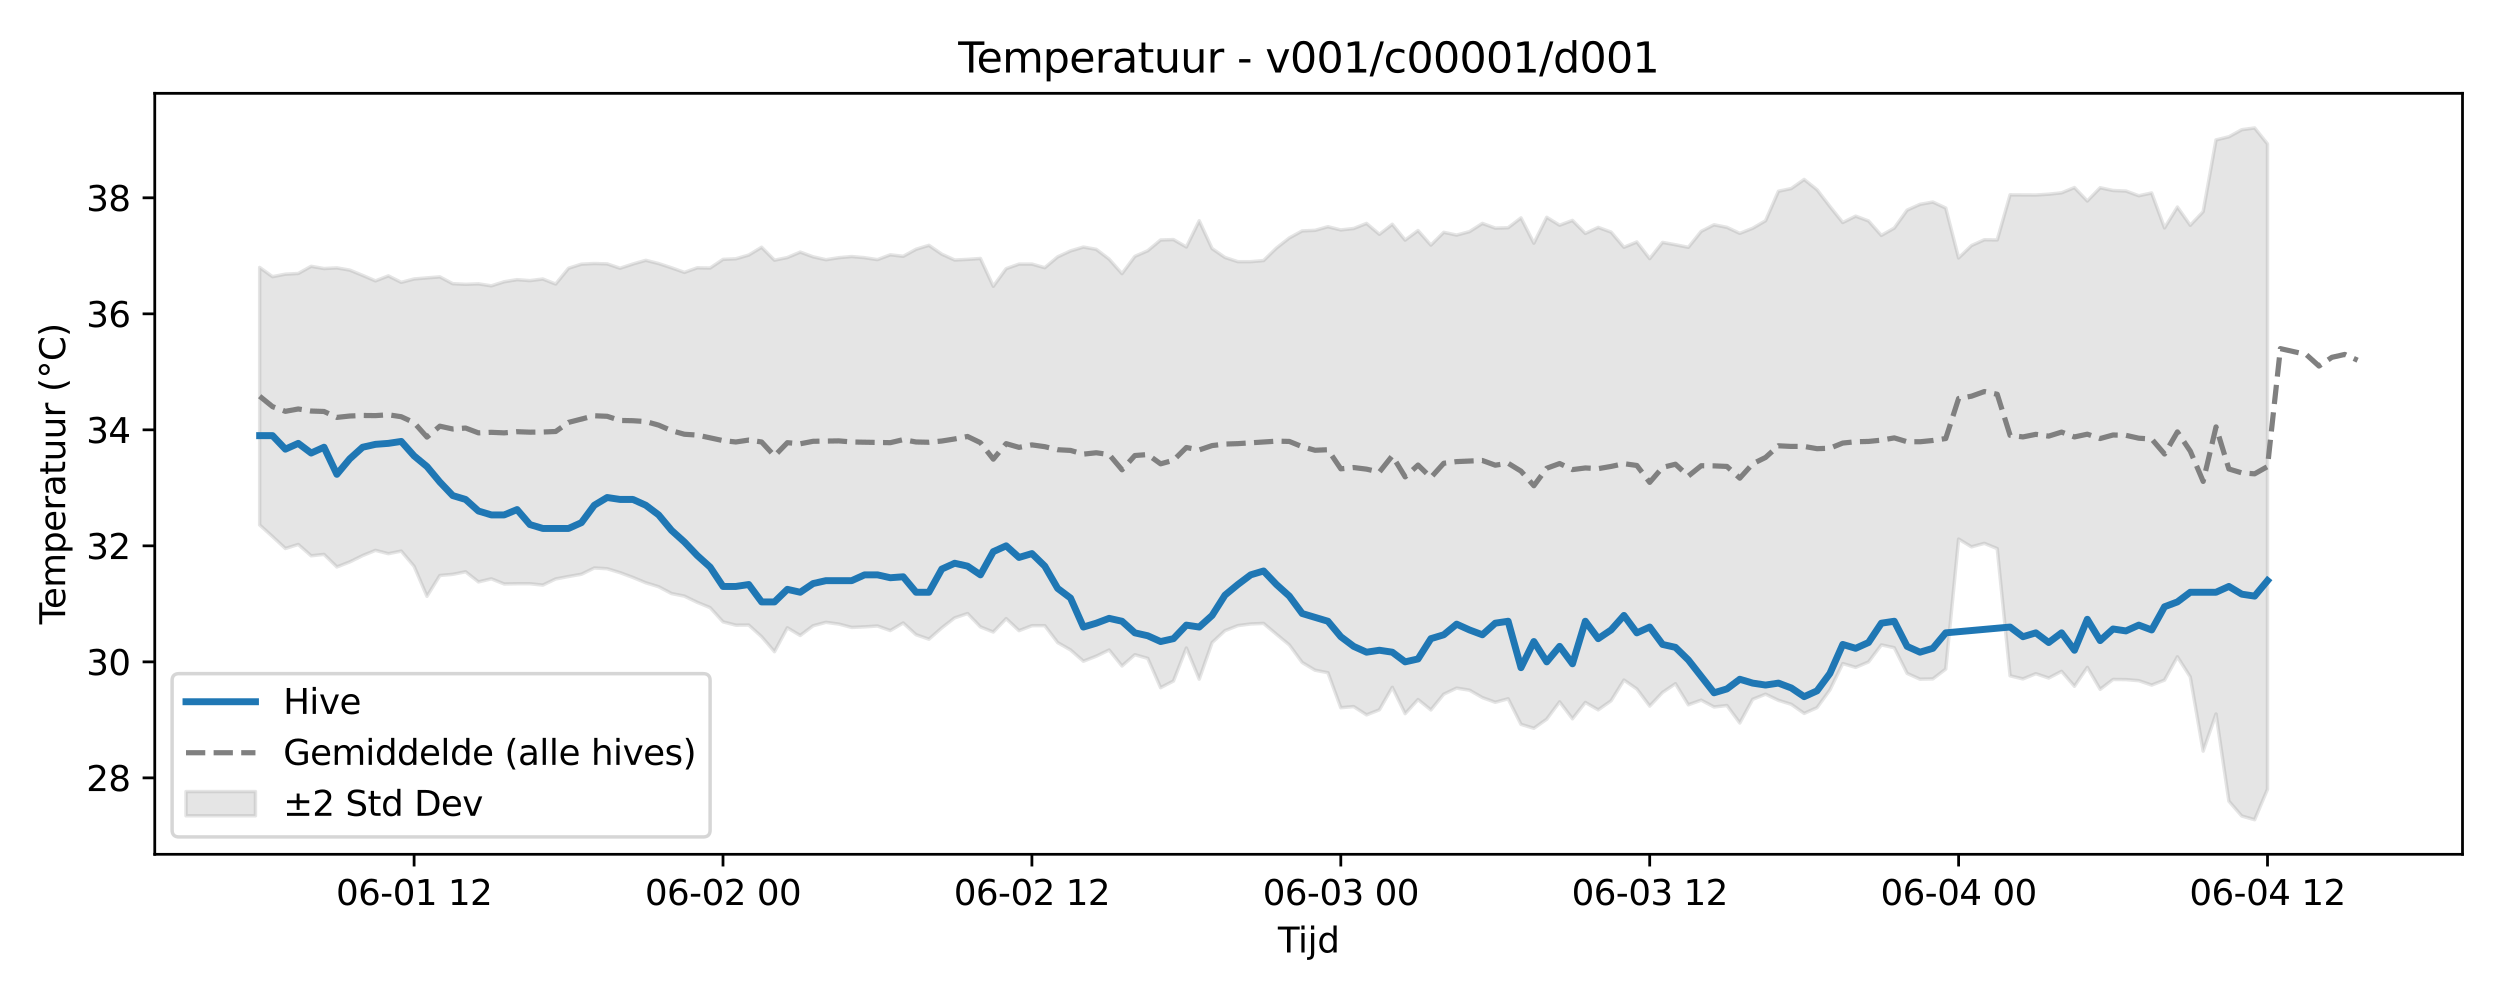 <?xml version="1.0" encoding="utf-8" standalone="no"?>
<!DOCTYPE svg PUBLIC "-//W3C//DTD SVG 1.1//EN"
  "http://www.w3.org/Graphics/SVG/1.1/DTD/svg11.dtd">
<svg xmlns:xlink="http://www.w3.org/1999/xlink" width="720pt" height="288pt" viewBox="0 0 720 288" xmlns="http://www.w3.org/2000/svg" version="1.1">
 <defs>
  <style type="text/css">*{stroke-linejoin: round; stroke-linecap: butt}</style>
 </defs>
 <g id="figure_1">
  <g id="patch_1">
   <path d="M 0 288 
L 720 288 
L 720 0 
L 0 0 
z
" style="fill: #ffffff"/>
  </g>
  <g id="axes_1">
   <g id="patch_2">
    <path d="M 44.57 246.04 
L 709.2 246.04 
L 709.2 26.88 
L 44.57 26.88 
z
" style="fill: #ffffff"/>
   </g>
   <g id="FillBetweenPolyCollection_1">
    <defs>
     <path id="m4109fbb4c7" d="M 74.78 -210.982 
L 74.78 -136.813 
L 78.487 -133.459 
L 82.194 -130.033 
L 85.901 -131.188 
L 89.608 -127.929 
L 93.314 -128.333 
L 97.021 -124.718 
L 100.728 -126.158 
L 104.435 -127.991 
L 108.142 -129.5 
L 111.848 -128.534 
L 115.555 -129.285 
L 119.262 -124.895 
L 122.969 -116.264 
L 126.676 -122.258 
L 130.383 -122.589 
L 134.089 -123.328 
L 137.796 -120.408 
L 141.503 -121.301 
L 145.21 -119.809 
L 148.917 -119.879 
L 152.623 -119.882 
L 156.33 -119.493 
L 160.037 -121.262 
L 163.744 -121.965 
L 167.451 -122.611 
L 171.157 -124.421 
L 174.864 -124.204 
L 178.571 -123.074 
L 182.278 -121.697 
L 185.985 -120.154 
L 189.691 -119.021 
L 193.398 -117.059 
L 197.105 -116.312 
L 200.812 -114.517 
L 204.519 -112.994 
L 208.225 -108.909 
L 211.932 -107.945 
L 215.639 -107.979 
L 219.346 -104.618 
L 223.053 -100.313 
L 226.759 -107.189 
L 230.466 -104.978 
L 234.173 -107.775 
L 237.88 -108.766 
L 241.587 -108.263 
L 245.293 -107.299 
L 249 -107.467 
L 252.707 -107.71 
L 256.414 -106.396 
L 260.121 -108.584 
L 263.827 -105.196 
L 267.534 -103.911 
L 271.241 -107.175 
L 274.948 -110.049 
L 278.655 -111.297 
L 282.361 -107.455 
L 286.068 -105.97 
L 289.775 -109.833 
L 293.482 -106.367 
L 297.189 -107.797 
L 300.896 -107.81 
L 304.602 -102.939 
L 308.309 -100.819 
L 312.016 -97.57 
L 315.723 -99.011 
L 319.43 -100.805 
L 323.136 -96.199 
L 326.843 -99.448 
L 330.55 -98.385 
L 334.257 -89.944 
L 337.964 -91.87 
L 341.67 -101.365 
L 345.377 -92.41 
L 349.084 -102.936 
L 352.791 -106.366 
L 356.498 -107.819 
L 360.204 -108.297 
L 363.911 -108.453 
L 367.618 -105.324 
L 371.325 -102.263 
L 375.032 -97.206 
L 378.738 -94.979 
L 382.445 -94.254 
L 386.152 -84.177 
L 389.859 -84.504 
L 393.566 -82.114 
L 397.272 -83.578 
L 400.979 -90.05 
L 404.686 -82.46 
L 408.393 -86.526 
L 412.1 -83.534 
L 415.806 -88.069 
L 419.513 -89.824 
L 423.22 -89.221 
L 426.927 -87.093 
L 430.634 -85.74 
L 434.34 -86.749 
L 438.047 -79.381 
L 441.754 -78.248 
L 445.461 -80.88 
L 449.168 -85.863 
L 452.874 -80.983 
L 456.581 -85.69 
L 460.288 -83.554 
L 463.995 -86.174 
L 467.702 -92.141 
L 471.409 -89.575 
L 475.115 -84.651 
L 478.822 -88.582 
L 482.529 -91.095 
L 486.236 -85.009 
L 489.943 -86.359 
L 493.649 -84.385 
L 497.356 -84.808 
L 501.063 -79.777 
L 504.77 -86.587 
L 508.477 -88.079 
L 512.183 -86.307 
L 515.89 -85.156 
L 519.597 -82.535 
L 523.304 -84.192 
L 527.011 -89.287 
L 530.717 -96.892 
L 534.424 -95.796 
L 538.131 -97.354 
L 541.838 -102.267 
L 545.545 -101.463 
L 549.251 -94.063 
L 552.958 -92.392 
L 556.665 -92.473 
L 560.372 -95.31 
L 564.079 -132.748 
L 567.785 -130.509 
L 571.492 -131.512 
L 575.199 -130 
L 578.906 -93.369 
L 582.613 -92.468 
L 586.319 -93.977 
L 590.026 -92.721 
L 593.733 -94.652 
L 597.44 -90.351 
L 601.147 -95.792 
L 604.853 -89.47 
L 608.56 -92.31 
L 612.267 -92.274 
L 615.974 -91.965 
L 619.681 -90.699 
L 623.387 -92.128 
L 627.094 -98.84 
L 630.801 -93.039 
L 634.508 -71.669 
L 638.215 -82.373 
L 641.922 -57.251 
L 645.628 -52.988 
L 649.335 -51.922 
L 653.042 -60.704 
L 653.042 -246.553 
L 653.042 -246.553 
L 649.335 -251.158 
L 645.628 -250.649 
L 641.922 -248.613 
L 638.215 -247.714 
L 634.508 -227.049 
L 630.801 -223.126 
L 627.094 -228.37 
L 623.387 -222.367 
L 619.681 -232.427 
L 615.974 -231.625 
L 612.267 -232.987 
L 608.56 -233.137 
L 604.853 -233.935 
L 601.147 -230.119 
L 597.44 -233.982 
L 593.733 -232.465 
L 590.026 -232.076 
L 586.319 -231.841 
L 582.613 -231.865 
L 578.906 -231.892 
L 575.199 -218.908 
L 571.492 -218.955 
L 567.785 -217.285 
L 564.079 -213.71 
L 560.372 -228.094 
L 556.665 -229.819 
L 552.958 -229.157 
L 549.251 -227.486 
L 545.545 -222.313 
L 541.838 -220.21 
L 538.131 -224.38 
L 534.424 -225.753 
L 530.717 -223.914 
L 527.011 -228.549 
L 523.304 -233.366 
L 519.597 -236.322 
L 515.89 -233.701 
L 512.183 -232.921 
L 508.477 -224.427 
L 504.77 -222.261 
L 501.063 -220.797 
L 497.356 -222.528 
L 493.649 -223.269 
L 489.943 -221.375 
L 486.236 -216.772 
L 482.529 -217.514 
L 478.822 -218.197 
L 475.115 -213.511 
L 471.409 -218.318 
L 467.702 -216.786 
L 463.995 -221.162 
L 460.288 -222.509 
L 456.581 -220.771 
L 452.874 -224.523 
L 449.168 -223.143 
L 445.461 -225.422 
L 441.754 -217.964 
L 438.047 -225.251 
L 434.34 -222.416 
L 430.634 -222.312 
L 426.927 -223.663 
L 423.22 -221.297 
L 419.513 -220.296 
L 415.806 -221.096 
L 412.1 -217.411 
L 408.393 -221.605 
L 404.686 -218.856 
L 400.979 -223.411 
L 397.272 -220.523 
L 393.566 -223.658 
L 389.859 -222.196 
L 386.152 -221.78 
L 382.445 -222.708 
L 378.738 -221.664 
L 375.032 -221.505 
L 371.325 -219.471 
L 367.618 -216.569 
L 363.911 -212.963 
L 360.204 -212.641 
L 356.498 -212.643 
L 352.791 -213.856 
L 349.084 -216.412 
L 345.377 -224.424 
L 341.67 -216.869 
L 337.964 -219.006 
L 334.257 -218.89 
L 330.55 -215.793 
L 326.843 -214.172 
L 323.136 -209.201 
L 319.43 -213.372 
L 315.723 -216.2 
L 312.016 -216.846 
L 308.309 -215.744 
L 304.602 -214.023 
L 300.896 -210.901 
L 297.189 -211.949 
L 293.482 -211.947 
L 289.775 -210.628 
L 286.068 -205.555 
L 282.361 -213.563 
L 278.655 -213.301 
L 274.948 -213.117 
L 271.241 -214.798 
L 267.534 -217.346 
L 263.827 -216.22 
L 260.121 -214.184 
L 256.414 -214.622 
L 252.707 -213.229 
L 249 -213.79 
L 245.293 -214.117 
L 241.587 -213.789 
L 237.88 -213.207 
L 234.173 -214.038 
L 230.466 -215.404 
L 226.759 -213.829 
L 223.053 -213.069 
L 219.346 -216.798 
L 215.639 -214.55 
L 211.932 -213.471 
L 208.225 -213.302 
L 204.519 -210.808 
L 200.812 -210.877 
L 197.105 -209.558 
L 193.398 -210.881 
L 189.691 -212.1 
L 185.985 -213.036 
L 182.278 -211.97 
L 178.571 -210.751 
L 174.864 -212.009 
L 171.157 -212.11 
L 167.451 -211.931 
L 163.744 -210.747 
L 160.037 -206.199 
L 156.33 -207.65 
L 152.623 -207.182 
L 148.917 -207.464 
L 145.21 -206.858 
L 141.503 -205.684 
L 137.796 -206.259 
L 134.089 -206.122 
L 130.383 -206.305 
L 126.676 -208.266 
L 122.969 -207.976 
L 119.262 -207.658 
L 115.555 -206.689 
L 111.848 -208.554 
L 108.142 -207.11 
L 104.435 -208.699 
L 100.728 -210.214 
L 97.021 -210.858 
L 93.314 -210.663 
L 89.608 -211.306 
L 85.901 -209.241 
L 82.194 -209.043 
L 78.487 -208.322 
L 74.78 -210.982 
z
" style="stroke: #808080; stroke-opacity: 0.2"/>
    </defs>
    <g clip-path="url(#pf88f2b03ae)">
     <use xlink:href="#m4109fbb4c7" x="0" y="288" style="fill: #808080; fill-opacity: 0.2; stroke: #808080; stroke-opacity: 0.2"/>
    </g>
   </g>
   <g id="matplotlib.axis_1">
    <g id="xtick_1">
     <g id="line2d_1">
      <defs>
       <path id="m25d5eb94f5" d="M 0 0 
L 0 3.5 
" style="stroke: #000000; stroke-width: 0.8"/>
      </defs>
      <g>
       <use xlink:href="#m25d5eb94f5" x="119.262" y="246.04" style="stroke: #000000; stroke-width: 0.8"/>
      </g>
     </g>
     <g id="text_1">
      <!-- 06-01 12 -->
      <g transform="translate(96.782 260.638) scale(0.1 -0.1)">
       <defs>
        <path id="DejaVuSans-30" d="M 2034 4250 
Q 1547 4250 1301 3770 
Q 1056 3291 1056 2328 
Q 1056 1369 1301 889 
Q 1547 409 2034 409 
Q 2525 409 2770 889 
Q 3016 1369 3016 2328 
Q 3016 3291 2770 3770 
Q 2525 4250 2034 4250 
z
M 2034 4750 
Q 2819 4750 3233 4129 
Q 3647 3509 3647 2328 
Q 3647 1150 3233 529 
Q 2819 -91 2034 -91 
Q 1250 -91 836 529 
Q 422 1150 422 2328 
Q 422 3509 836 4129 
Q 1250 4750 2034 4750 
z
" transform="scale(0.016)"/>
        <path id="DejaVuSans-36" d="M 2113 2584 
Q 1688 2584 1439 2293 
Q 1191 2003 1191 1497 
Q 1191 994 1439 701 
Q 1688 409 2113 409 
Q 2538 409 2786 701 
Q 3034 994 3034 1497 
Q 3034 2003 2786 2293 
Q 2538 2584 2113 2584 
z
M 3366 4563 
L 3366 3988 
Q 3128 4100 2886 4159 
Q 2644 4219 2406 4219 
Q 1781 4219 1451 3797 
Q 1122 3375 1075 2522 
Q 1259 2794 1537 2939 
Q 1816 3084 2150 3084 
Q 2853 3084 3261 2657 
Q 3669 2231 3669 1497 
Q 3669 778 3244 343 
Q 2819 -91 2113 -91 
Q 1303 -91 875 529 
Q 447 1150 447 2328 
Q 447 3434 972 4092 
Q 1497 4750 2381 4750 
Q 2619 4750 2861 4703 
Q 3103 4656 3366 4563 
z
" transform="scale(0.016)"/>
        <path id="DejaVuSans-2d" d="M 313 2009 
L 1997 2009 
L 1997 1497 
L 313 1497 
L 313 2009 
z
" transform="scale(0.016)"/>
        <path id="DejaVuSans-31" d="M 794 531 
L 1825 531 
L 1825 4091 
L 703 3866 
L 703 4441 
L 1819 4666 
L 2450 4666 
L 2450 531 
L 3481 531 
L 3481 0 
L 794 0 
L 794 531 
z
" transform="scale(0.016)"/>
        <path id="DejaVuSans-20" transform="scale(0.016)"/>
        <path id="DejaVuSans-32" d="M 1228 531 
L 3431 531 
L 3431 0 
L 469 0 
L 469 531 
Q 828 903 1448 1529 
Q 2069 2156 2228 2338 
Q 2531 2678 2651 2914 
Q 2772 3150 2772 3378 
Q 2772 3750 2511 3984 
Q 2250 4219 1831 4219 
Q 1534 4219 1204 4116 
Q 875 4013 500 3803 
L 500 4441 
Q 881 4594 1212 4672 
Q 1544 4750 1819 4750 
Q 2544 4750 2975 4387 
Q 3406 4025 3406 3419 
Q 3406 3131 3298 2873 
Q 3191 2616 2906 2266 
Q 2828 2175 2409 1742 
Q 1991 1309 1228 531 
z
" transform="scale(0.016)"/>
       </defs>
       <use xlink:href="#DejaVuSans-30"/>
       <use xlink:href="#DejaVuSans-36" transform="translate(63.623 0)"/>
       <use xlink:href="#DejaVuSans-2d" transform="translate(127.246 0)"/>
       <use xlink:href="#DejaVuSans-30" transform="translate(163.33 0)"/>
       <use xlink:href="#DejaVuSans-31" transform="translate(226.953 0)"/>
       <use xlink:href="#DejaVuSans-20" transform="translate(290.576 0)"/>
       <use xlink:href="#DejaVuSans-31" transform="translate(322.363 0)"/>
       <use xlink:href="#DejaVuSans-32" transform="translate(385.986 0)"/>
      </g>
     </g>
    </g>
    <g id="xtick_2">
     <g id="line2d_2">
      <g>
       <use xlink:href="#m25d5eb94f5" x="208.225" y="246.04" style="stroke: #000000; stroke-width: 0.8"/>
      </g>
     </g>
     <g id="text_2">
      <!-- 06-02 00 -->
      <g transform="translate(185.745 260.638) scale(0.1 -0.1)">
       <use xlink:href="#DejaVuSans-30"/>
       <use xlink:href="#DejaVuSans-36" transform="translate(63.623 0)"/>
       <use xlink:href="#DejaVuSans-2d" transform="translate(127.246 0)"/>
       <use xlink:href="#DejaVuSans-30" transform="translate(163.33 0)"/>
       <use xlink:href="#DejaVuSans-32" transform="translate(226.953 0)"/>
       <use xlink:href="#DejaVuSans-20" transform="translate(290.576 0)"/>
       <use xlink:href="#DejaVuSans-30" transform="translate(322.363 0)"/>
       <use xlink:href="#DejaVuSans-30" transform="translate(385.986 0)"/>
      </g>
     </g>
    </g>
    <g id="xtick_3">
     <g id="line2d_3">
      <g>
       <use xlink:href="#m25d5eb94f5" x="297.189" y="246.04" style="stroke: #000000; stroke-width: 0.8"/>
      </g>
     </g>
     <g id="text_3">
      <!-- 06-02 12 -->
      <g transform="translate(274.708 260.638) scale(0.1 -0.1)">
       <use xlink:href="#DejaVuSans-30"/>
       <use xlink:href="#DejaVuSans-36" transform="translate(63.623 0)"/>
       <use xlink:href="#DejaVuSans-2d" transform="translate(127.246 0)"/>
       <use xlink:href="#DejaVuSans-30" transform="translate(163.33 0)"/>
       <use xlink:href="#DejaVuSans-32" transform="translate(226.953 0)"/>
       <use xlink:href="#DejaVuSans-20" transform="translate(290.576 0)"/>
       <use xlink:href="#DejaVuSans-31" transform="translate(322.363 0)"/>
       <use xlink:href="#DejaVuSans-32" transform="translate(385.986 0)"/>
      </g>
     </g>
    </g>
    <g id="xtick_4">
     <g id="line2d_4">
      <g>
       <use xlink:href="#m25d5eb94f5" x="386.152" y="246.04" style="stroke: #000000; stroke-width: 0.8"/>
      </g>
     </g>
     <g id="text_4">
      <!-- 06-03 00 -->
      <g transform="translate(363.672 260.638) scale(0.1 -0.1)">
       <defs>
        <path id="DejaVuSans-33" d="M 2597 2516 
Q 3050 2419 3304 2112 
Q 3559 1806 3559 1356 
Q 3559 666 3084 287 
Q 2609 -91 1734 -91 
Q 1441 -91 1130 -33 
Q 819 25 488 141 
L 488 750 
Q 750 597 1062 519 
Q 1375 441 1716 441 
Q 2309 441 2620 675 
Q 2931 909 2931 1356 
Q 2931 1769 2642 2001 
Q 2353 2234 1838 2234 
L 1294 2234 
L 1294 2753 
L 1863 2753 
Q 2328 2753 2575 2939 
Q 2822 3125 2822 3475 
Q 2822 3834 2567 4026 
Q 2313 4219 1838 4219 
Q 1578 4219 1281 4162 
Q 984 4106 628 3988 
L 628 4550 
Q 988 4650 1302 4700 
Q 1616 4750 1894 4750 
Q 2613 4750 3031 4423 
Q 3450 4097 3450 3541 
Q 3450 3153 3228 2886 
Q 3006 2619 2597 2516 
z
" transform="scale(0.016)"/>
       </defs>
       <use xlink:href="#DejaVuSans-30"/>
       <use xlink:href="#DejaVuSans-36" transform="translate(63.623 0)"/>
       <use xlink:href="#DejaVuSans-2d" transform="translate(127.246 0)"/>
       <use xlink:href="#DejaVuSans-30" transform="translate(163.33 0)"/>
       <use xlink:href="#DejaVuSans-33" transform="translate(226.953 0)"/>
       <use xlink:href="#DejaVuSans-20" transform="translate(290.576 0)"/>
       <use xlink:href="#DejaVuSans-30" transform="translate(322.363 0)"/>
       <use xlink:href="#DejaVuSans-30" transform="translate(385.986 0)"/>
      </g>
     </g>
    </g>
    <g id="xtick_5">
     <g id="line2d_5">
      <g>
       <use xlink:href="#m25d5eb94f5" x="475.115" y="246.04" style="stroke: #000000; stroke-width: 0.8"/>
      </g>
     </g>
     <g id="text_5">
      <!-- 06-03 12 -->
      <g transform="translate(452.635 260.638) scale(0.1 -0.1)">
       <use xlink:href="#DejaVuSans-30"/>
       <use xlink:href="#DejaVuSans-36" transform="translate(63.623 0)"/>
       <use xlink:href="#DejaVuSans-2d" transform="translate(127.246 0)"/>
       <use xlink:href="#DejaVuSans-30" transform="translate(163.33 0)"/>
       <use xlink:href="#DejaVuSans-33" transform="translate(226.953 0)"/>
       <use xlink:href="#DejaVuSans-20" transform="translate(290.576 0)"/>
       <use xlink:href="#DejaVuSans-31" transform="translate(322.363 0)"/>
       <use xlink:href="#DejaVuSans-32" transform="translate(385.986 0)"/>
      </g>
     </g>
    </g>
    <g id="xtick_6">
     <g id="line2d_6">
      <g>
       <use xlink:href="#m25d5eb94f5" x="564.079" y="246.04" style="stroke: #000000; stroke-width: 0.8"/>
      </g>
     </g>
     <g id="text_6">
      <!-- 06-04 00 -->
      <g transform="translate(541.598 260.638) scale(0.1 -0.1)">
       <defs>
        <path id="DejaVuSans-34" d="M 2419 4116 
L 825 1625 
L 2419 1625 
L 2419 4116 
z
M 2253 4666 
L 3047 4666 
L 3047 1625 
L 3713 1625 
L 3713 1100 
L 3047 1100 
L 3047 0 
L 2419 0 
L 2419 1100 
L 313 1100 
L 313 1709 
L 2253 4666 
z
" transform="scale(0.016)"/>
       </defs>
       <use xlink:href="#DejaVuSans-30"/>
       <use xlink:href="#DejaVuSans-36" transform="translate(63.623 0)"/>
       <use xlink:href="#DejaVuSans-2d" transform="translate(127.246 0)"/>
       <use xlink:href="#DejaVuSans-30" transform="translate(163.33 0)"/>
       <use xlink:href="#DejaVuSans-34" transform="translate(226.953 0)"/>
       <use xlink:href="#DejaVuSans-20" transform="translate(290.576 0)"/>
       <use xlink:href="#DejaVuSans-30" transform="translate(322.363 0)"/>
       <use xlink:href="#DejaVuSans-30" transform="translate(385.986 0)"/>
      </g>
     </g>
    </g>
    <g id="xtick_7">
     <g id="line2d_7">
      <g>
       <use xlink:href="#m25d5eb94f5" x="653.042" y="246.04" style="stroke: #000000; stroke-width: 0.8"/>
      </g>
     </g>
     <g id="text_7">
      <!-- 06-04 12 -->
      <g transform="translate(630.561 260.638) scale(0.1 -0.1)">
       <use xlink:href="#DejaVuSans-30"/>
       <use xlink:href="#DejaVuSans-36" transform="translate(63.623 0)"/>
       <use xlink:href="#DejaVuSans-2d" transform="translate(127.246 0)"/>
       <use xlink:href="#DejaVuSans-30" transform="translate(163.33 0)"/>
       <use xlink:href="#DejaVuSans-34" transform="translate(226.953 0)"/>
       <use xlink:href="#DejaVuSans-20" transform="translate(290.576 0)"/>
       <use xlink:href="#DejaVuSans-31" transform="translate(322.363 0)"/>
       <use xlink:href="#DejaVuSans-32" transform="translate(385.986 0)"/>
      </g>
     </g>
    </g>
    <g id="text_8">
     <!-- Tijd -->
     <g transform="translate(368.035 274.317) scale(0.1 -0.1)">
      <defs>
       <path id="DejaVuSans-54" d="M -19 4666 
L 3928 4666 
L 3928 4134 
L 2272 4134 
L 2272 0 
L 1638 0 
L 1638 4134 
L -19 4134 
L -19 4666 
z
" transform="scale(0.016)"/>
       <path id="DejaVuSans-69" d="M 603 3500 
L 1178 3500 
L 1178 0 
L 603 0 
L 603 3500 
z
M 603 4863 
L 1178 4863 
L 1178 4134 
L 603 4134 
L 603 4863 
z
" transform="scale(0.016)"/>
       <path id="DejaVuSans-6a" d="M 603 3500 
L 1178 3500 
L 1178 -63 
Q 1178 -731 923 -1031 
Q 669 -1331 103 -1331 
L -116 -1331 
L -116 -844 
L 38 -844 
Q 366 -844 484 -692 
Q 603 -541 603 -63 
L 603 3500 
z
M 603 4863 
L 1178 4863 
L 1178 4134 
L 603 4134 
L 603 4863 
z
" transform="scale(0.016)"/>
       <path id="DejaVuSans-64" d="M 2906 2969 
L 2906 4863 
L 3481 4863 
L 3481 0 
L 2906 0 
L 2906 525 
Q 2725 213 2448 61 
Q 2172 -91 1784 -91 
Q 1150 -91 751 415 
Q 353 922 353 1747 
Q 353 2572 751 3078 
Q 1150 3584 1784 3584 
Q 2172 3584 2448 3432 
Q 2725 3281 2906 2969 
z
M 947 1747 
Q 947 1113 1208 752 
Q 1469 391 1925 391 
Q 2381 391 2643 752 
Q 2906 1113 2906 1747 
Q 2906 2381 2643 2742 
Q 2381 3103 1925 3103 
Q 1469 3103 1208 2742 
Q 947 2381 947 1747 
z
" transform="scale(0.016)"/>
      </defs>
      <use xlink:href="#DejaVuSans-54"/>
      <use xlink:href="#DejaVuSans-69" transform="translate(57.959 0)"/>
      <use xlink:href="#DejaVuSans-6a" transform="translate(85.742 0)"/>
      <use xlink:href="#DejaVuSans-64" transform="translate(113.525 0)"/>
     </g>
    </g>
   </g>
   <g id="matplotlib.axis_2">
    <g id="ytick_1">
     <g id="line2d_8">
      <defs>
       <path id="mc2f702da4a" d="M 0 0 
L -3.5 0 
" style="stroke: #000000; stroke-width: 0.8"/>
      </defs>
      <g>
       <use xlink:href="#mc2f702da4a" x="44.57" y="224.024" style="stroke: #000000; stroke-width: 0.8"/>
      </g>
     </g>
     <g id="text_9">
      <!-- 28 -->
      <g transform="translate(24.845 227.823) scale(0.1 -0.1)">
       <defs>
        <path id="DejaVuSans-38" d="M 2034 2216 
Q 1584 2216 1326 1975 
Q 1069 1734 1069 1313 
Q 1069 891 1326 650 
Q 1584 409 2034 409 
Q 2484 409 2743 651 
Q 3003 894 3003 1313 
Q 3003 1734 2745 1975 
Q 2488 2216 2034 2216 
z
M 1403 2484 
Q 997 2584 770 2862 
Q 544 3141 544 3541 
Q 544 4100 942 4425 
Q 1341 4750 2034 4750 
Q 2731 4750 3128 4425 
Q 3525 4100 3525 3541 
Q 3525 3141 3298 2862 
Q 3072 2584 2669 2484 
Q 3125 2378 3379 2068 
Q 3634 1759 3634 1313 
Q 3634 634 3220 271 
Q 2806 -91 2034 -91 
Q 1263 -91 848 271 
Q 434 634 434 1313 
Q 434 1759 690 2068 
Q 947 2378 1403 2484 
z
M 1172 3481 
Q 1172 3119 1398 2916 
Q 1625 2713 2034 2713 
Q 2441 2713 2670 2916 
Q 2900 3119 2900 3481 
Q 2900 3844 2670 4047 
Q 2441 4250 2034 4250 
Q 1625 4250 1398 4047 
Q 1172 3844 1172 3481 
z
" transform="scale(0.016)"/>
       </defs>
       <use xlink:href="#DejaVuSans-32"/>
       <use xlink:href="#DejaVuSans-38" transform="translate(63.623 0)"/>
      </g>
     </g>
    </g>
    <g id="ytick_2">
     <g id="line2d_9">
      <g>
       <use xlink:href="#mc2f702da4a" x="44.57" y="190.613" style="stroke: #000000; stroke-width: 0.8"/>
      </g>
     </g>
     <g id="text_10">
      <!-- 30 -->
      <g transform="translate(24.845 194.412) scale(0.1 -0.1)">
       <use xlink:href="#DejaVuSans-33"/>
       <use xlink:href="#DejaVuSans-30" transform="translate(63.623 0)"/>
      </g>
     </g>
    </g>
    <g id="ytick_3">
     <g id="line2d_10">
      <g>
       <use xlink:href="#mc2f702da4a" x="44.57" y="157.202" style="stroke: #000000; stroke-width: 0.8"/>
      </g>
     </g>
     <g id="text_11">
      <!-- 32 -->
      <g transform="translate(24.845 161.002) scale(0.1 -0.1)">
       <use xlink:href="#DejaVuSans-33"/>
       <use xlink:href="#DejaVuSans-32" transform="translate(63.623 0)"/>
      </g>
     </g>
    </g>
    <g id="ytick_4">
     <g id="line2d_11">
      <g>
       <use xlink:href="#mc2f702da4a" x="44.57" y="123.792" style="stroke: #000000; stroke-width: 0.8"/>
      </g>
     </g>
     <g id="text_12">
      <!-- 34 -->
      <g transform="translate(24.845 127.591) scale(0.1 -0.1)">
       <use xlink:href="#DejaVuSans-33"/>
       <use xlink:href="#DejaVuSans-34" transform="translate(63.623 0)"/>
      </g>
     </g>
    </g>
    <g id="ytick_5">
     <g id="line2d_12">
      <g>
       <use xlink:href="#mc2f702da4a" x="44.57" y="90.381" style="stroke: #000000; stroke-width: 0.8"/>
      </g>
     </g>
     <g id="text_13">
      <!-- 36 -->
      <g transform="translate(24.845 94.18) scale(0.1 -0.1)">
       <use xlink:href="#DejaVuSans-33"/>
       <use xlink:href="#DejaVuSans-36" transform="translate(63.623 0)"/>
      </g>
     </g>
    </g>
    <g id="ytick_6">
     <g id="line2d_13">
      <g>
       <use xlink:href="#mc2f702da4a" x="44.57" y="56.971" style="stroke: #000000; stroke-width: 0.8"/>
      </g>
     </g>
     <g id="text_14">
      <!-- 38 -->
      <g transform="translate(24.845 60.77) scale(0.1 -0.1)">
       <use xlink:href="#DejaVuSans-33"/>
       <use xlink:href="#DejaVuSans-38" transform="translate(63.623 0)"/>
      </g>
     </g>
    </g>
    <g id="text_15">
     <!-- Temperatuur (°C) -->
     <g transform="translate(18.765 179.816) rotate(-90) scale(0.1 -0.1)">
      <defs>
       <path id="DejaVuSans-65" d="M 3597 1894 
L 3597 1613 
L 953 1613 
Q 991 1019 1311 708 
Q 1631 397 2203 397 
Q 2534 397 2845 478 
Q 3156 559 3463 722 
L 3463 178 
Q 3153 47 2828 -22 
Q 2503 -91 2169 -91 
Q 1331 -91 842 396 
Q 353 884 353 1716 
Q 353 2575 817 3079 
Q 1281 3584 2069 3584 
Q 2775 3584 3186 3129 
Q 3597 2675 3597 1894 
z
M 3022 2063 
Q 3016 2534 2758 2815 
Q 2500 3097 2075 3097 
Q 1594 3097 1305 2825 
Q 1016 2553 972 2059 
L 3022 2063 
z
" transform="scale(0.016)"/>
       <path id="DejaVuSans-6d" d="M 3328 2828 
Q 3544 3216 3844 3400 
Q 4144 3584 4550 3584 
Q 5097 3584 5394 3201 
Q 5691 2819 5691 2113 
L 5691 0 
L 5113 0 
L 5113 2094 
Q 5113 2597 4934 2840 
Q 4756 3084 4391 3084 
Q 3944 3084 3684 2787 
Q 3425 2491 3425 1978 
L 3425 0 
L 2847 0 
L 2847 2094 
Q 2847 2600 2669 2842 
Q 2491 3084 2119 3084 
Q 1678 3084 1418 2786 
Q 1159 2488 1159 1978 
L 1159 0 
L 581 0 
L 581 3500 
L 1159 3500 
L 1159 2956 
Q 1356 3278 1631 3431 
Q 1906 3584 2284 3584 
Q 2666 3584 2933 3390 
Q 3200 3197 3328 2828 
z
" transform="scale(0.016)"/>
       <path id="DejaVuSans-70" d="M 1159 525 
L 1159 -1331 
L 581 -1331 
L 581 3500 
L 1159 3500 
L 1159 2969 
Q 1341 3281 1617 3432 
Q 1894 3584 2278 3584 
Q 2916 3584 3314 3078 
Q 3713 2572 3713 1747 
Q 3713 922 3314 415 
Q 2916 -91 2278 -91 
Q 1894 -91 1617 61 
Q 1341 213 1159 525 
z
M 3116 1747 
Q 3116 2381 2855 2742 
Q 2594 3103 2138 3103 
Q 1681 3103 1420 2742 
Q 1159 2381 1159 1747 
Q 1159 1113 1420 752 
Q 1681 391 2138 391 
Q 2594 391 2855 752 
Q 3116 1113 3116 1747 
z
" transform="scale(0.016)"/>
       <path id="DejaVuSans-72" d="M 2631 2963 
Q 2534 3019 2420 3045 
Q 2306 3072 2169 3072 
Q 1681 3072 1420 2755 
Q 1159 2438 1159 1844 
L 1159 0 
L 581 0 
L 581 3500 
L 1159 3500 
L 1159 2956 
Q 1341 3275 1631 3429 
Q 1922 3584 2338 3584 
Q 2397 3584 2469 3576 
Q 2541 3569 2628 3553 
L 2631 2963 
z
" transform="scale(0.016)"/>
       <path id="DejaVuSans-61" d="M 2194 1759 
Q 1497 1759 1228 1600 
Q 959 1441 959 1056 
Q 959 750 1161 570 
Q 1363 391 1709 391 
Q 2188 391 2477 730 
Q 2766 1069 2766 1631 
L 2766 1759 
L 2194 1759 
z
M 3341 1997 
L 3341 0 
L 2766 0 
L 2766 531 
Q 2569 213 2275 61 
Q 1981 -91 1556 -91 
Q 1019 -91 701 211 
Q 384 513 384 1019 
Q 384 1609 779 1909 
Q 1175 2209 1959 2209 
L 2766 2209 
L 2766 2266 
Q 2766 2663 2505 2880 
Q 2244 3097 1772 3097 
Q 1472 3097 1187 3025 
Q 903 2953 641 2809 
L 641 3341 
Q 956 3463 1253 3523 
Q 1550 3584 1831 3584 
Q 2591 3584 2966 3190 
Q 3341 2797 3341 1997 
z
" transform="scale(0.016)"/>
       <path id="DejaVuSans-74" d="M 1172 4494 
L 1172 3500 
L 2356 3500 
L 2356 3053 
L 1172 3053 
L 1172 1153 
Q 1172 725 1289 603 
Q 1406 481 1766 481 
L 2356 481 
L 2356 0 
L 1766 0 
Q 1100 0 847 248 
Q 594 497 594 1153 
L 594 3053 
L 172 3053 
L 172 3500 
L 594 3500 
L 594 4494 
L 1172 4494 
z
" transform="scale(0.016)"/>
       <path id="DejaVuSans-75" d="M 544 1381 
L 544 3500 
L 1119 3500 
L 1119 1403 
Q 1119 906 1312 657 
Q 1506 409 1894 409 
Q 2359 409 2629 706 
Q 2900 1003 2900 1516 
L 2900 3500 
L 3475 3500 
L 3475 0 
L 2900 0 
L 2900 538 
Q 2691 219 2414 64 
Q 2138 -91 1772 -91 
Q 1169 -91 856 284 
Q 544 659 544 1381 
z
M 1991 3584 
L 1991 3584 
z
" transform="scale(0.016)"/>
       <path id="DejaVuSans-28" d="M 1984 4856 
Q 1566 4138 1362 3434 
Q 1159 2731 1159 2009 
Q 1159 1288 1364 580 
Q 1569 -128 1984 -844 
L 1484 -844 
Q 1016 -109 783 600 
Q 550 1309 550 2009 
Q 550 2706 781 3412 
Q 1013 4119 1484 4856 
L 1984 4856 
z
" transform="scale(0.016)"/>
       <path id="DejaVuSans-b0" d="M 1600 4347 
Q 1350 4347 1178 4173 
Q 1006 4000 1006 3750 
Q 1006 3503 1178 3333 
Q 1350 3163 1600 3163 
Q 1850 3163 2022 3333 
Q 2194 3503 2194 3750 
Q 2194 3997 2020 4172 
Q 1847 4347 1600 4347 
z
M 1600 4750 
Q 1800 4750 1984 4673 
Q 2169 4597 2303 4453 
Q 2447 4313 2519 4134 
Q 2591 3956 2591 3750 
Q 2591 3338 2302 3052 
Q 2013 2766 1594 2766 
Q 1172 2766 890 3047 
Q 609 3328 609 3750 
Q 609 4169 896 4459 
Q 1184 4750 1600 4750 
z
" transform="scale(0.016)"/>
       <path id="DejaVuSans-43" d="M 4122 4306 
L 4122 3641 
Q 3803 3938 3442 4084 
Q 3081 4231 2675 4231 
Q 1875 4231 1450 3742 
Q 1025 3253 1025 2328 
Q 1025 1406 1450 917 
Q 1875 428 2675 428 
Q 3081 428 3442 575 
Q 3803 722 4122 1019 
L 4122 359 
Q 3791 134 3420 21 
Q 3050 -91 2638 -91 
Q 1578 -91 968 557 
Q 359 1206 359 2328 
Q 359 3453 968 4101 
Q 1578 4750 2638 4750 
Q 3056 4750 3426 4639 
Q 3797 4528 4122 4306 
z
" transform="scale(0.016)"/>
       <path id="DejaVuSans-29" d="M 513 4856 
L 1013 4856 
Q 1481 4119 1714 3412 
Q 1947 2706 1947 2009 
Q 1947 1309 1714 600 
Q 1481 -109 1013 -844 
L 513 -844 
Q 928 -128 1133 580 
Q 1338 1288 1338 2009 
Q 1338 2731 1133 3434 
Q 928 4138 513 4856 
z
" transform="scale(0.016)"/>
      </defs>
      <use xlink:href="#DejaVuSans-54"/>
      <use xlink:href="#DejaVuSans-65" transform="translate(44.084 0)"/>
      <use xlink:href="#DejaVuSans-6d" transform="translate(105.607 0)"/>
      <use xlink:href="#DejaVuSans-70" transform="translate(203.02 0)"/>
      <use xlink:href="#DejaVuSans-65" transform="translate(266.496 0)"/>
      <use xlink:href="#DejaVuSans-72" transform="translate(328.02 0)"/>
      <use xlink:href="#DejaVuSans-61" transform="translate(369.133 0)"/>
      <use xlink:href="#DejaVuSans-74" transform="translate(430.412 0)"/>
      <use xlink:href="#DejaVuSans-75" transform="translate(469.621 0)"/>
      <use xlink:href="#DejaVuSans-75" transform="translate(533 0)"/>
      <use xlink:href="#DejaVuSans-72" transform="translate(596.379 0)"/>
      <use xlink:href="#DejaVuSans-20" transform="translate(637.492 0)"/>
      <use xlink:href="#DejaVuSans-28" transform="translate(669.279 0)"/>
      <use xlink:href="#DejaVuSans-b0" transform="translate(708.293 0)"/>
      <use xlink:href="#DejaVuSans-43" transform="translate(758.293 0)"/>
      <use xlink:href="#DejaVuSans-29" transform="translate(828.117 0)"/>
     </g>
    </g>
   </g>
   <g id="line2d_14">
    <path d="M 74.78 125.462 
L 78.487 125.462 
L 82.194 129.36 
L 85.901 127.69 
L 89.608 130.474 
L 93.314 128.803 
L 97.021 136.599 
L 100.728 132.144 
L 104.435 128.803 
L 108.142 127.968 
L 111.848 127.69 
L 115.555 127.133 
L 119.262 131.309 
L 122.969 134.372 
L 126.676 138.827 
L 130.383 142.724 
L 134.089 143.838 
L 137.796 147.179 
L 141.503 148.293 
L 145.21 148.293 
L 148.917 146.762 
L 152.623 151.077 
L 156.33 152.191 
L 163.744 152.191 
L 167.451 150.52 
L 171.157 145.509 
L 174.864 143.281 
L 178.571 143.838 
L 182.278 143.838 
L 185.985 145.509 
L 189.691 148.293 
L 193.398 152.748 
L 197.105 156.089 
L 200.812 159.987 
L 204.519 163.328 
L 208.225 168.896 
L 211.932 168.896 
L 215.639 168.339 
L 219.346 173.351 
L 223.053 173.351 
L 226.759 169.731 
L 230.466 170.567 
L 234.173 168.061 
L 237.88 167.226 
L 245.293 167.226 
L 249 165.555 
L 252.707 165.555 
L 256.414 166.39 
L 260.121 166.112 
L 263.827 170.567 
L 267.534 170.567 
L 271.241 163.885 
L 274.948 162.214 
L 278.655 163.049 
L 282.361 165.555 
L 286.068 158.873 
L 289.775 157.202 
L 293.482 160.543 
L 297.189 159.43 
L 300.896 163.049 
L 304.602 169.453 
L 308.309 172.237 
L 312.016 180.59 
L 315.723 179.476 
L 319.43 178.084 
L 323.136 178.919 
L 326.843 182.26 
L 330.55 183.096 
L 334.257 184.766 
L 337.964 183.931 
L 341.67 180.033 
L 345.377 180.59 
L 349.084 177.249 
L 352.791 171.402 
L 356.498 168.339 
L 360.204 165.555 
L 363.911 164.441 
L 367.618 168.339 
L 371.325 171.68 
L 375.032 176.692 
L 382.445 178.919 
L 386.152 183.374 
L 389.859 186.158 
L 393.566 187.829 
L 397.272 187.272 
L 400.979 187.829 
L 404.686 190.613 
L 408.393 189.778 
L 412.1 183.931 
L 415.806 182.817 
L 419.513 179.755 
L 423.22 181.425 
L 426.927 182.817 
L 430.634 179.476 
L 434.34 178.919 
L 438.047 192.284 
L 441.754 184.766 
L 445.461 190.613 
L 449.168 186.158 
L 452.874 191.17 
L 456.581 178.919 
L 460.288 183.931 
L 463.995 181.425 
L 467.702 177.249 
L 471.409 182.26 
L 475.115 180.59 
L 478.822 185.601 
L 482.529 186.437 
L 486.236 190.056 
L 493.649 199.523 
L 497.356 198.409 
L 501.063 195.625 
L 504.77 196.738 
L 508.477 197.295 
L 512.183 196.738 
L 515.89 198.13 
L 519.597 200.636 
L 523.304 198.966 
L 527.011 193.954 
L 530.717 185.601 
L 534.424 186.715 
L 538.131 185.045 
L 541.838 179.476 
L 545.545 178.919 
L 549.251 186.158 
L 552.958 187.829 
L 556.665 186.715 
L 560.372 182.26 
L 578.906 180.59 
L 582.613 183.374 
L 586.319 182.26 
L 590.026 185.045 
L 593.733 182.26 
L 597.44 187.272 
L 601.147 178.362 
L 604.853 184.488 
L 608.56 181.147 
L 612.267 181.704 
L 615.974 180.033 
L 619.681 181.425 
L 623.387 174.743 
L 627.094 173.351 
L 630.801 170.567 
L 638.215 170.567 
L 641.922 168.896 
L 645.628 171.124 
L 649.335 171.68 
L 653.042 167.226 
L 653.042 167.226 
" clip-path="url(#pf88f2b03ae)" style="fill: none; stroke: #1f77b4; stroke-width: 2; stroke-linecap: square"/>
   </g>
   <g id="line2d_15">
    <path d="M 74.78 114.103 
L 78.487 117.11 
L 82.194 118.462 
L 85.901 117.786 
L 89.608 118.382 
L 93.314 118.502 
L 97.021 120.212 
L 100.728 119.814 
L 104.435 119.655 
L 108.142 119.695 
L 111.848 119.456 
L 115.555 120.013 
L 119.262 121.724 
L 122.969 125.88 
L 126.676 122.738 
L 130.383 123.553 
L 134.089 123.275 
L 137.796 124.667 
L 141.503 124.508 
L 145.21 124.667 
L 148.917 124.329 
L 152.623 124.468 
L 156.33 124.428 
L 160.037 124.269 
L 163.744 121.644 
L 171.157 119.735 
L 174.864 119.894 
L 178.571 121.087 
L 182.278 121.167 
L 185.985 121.405 
L 189.691 122.439 
L 193.398 124.03 
L 197.105 125.065 
L 200.812 125.303 
L 208.225 126.894 
L 211.932 127.292 
L 215.639 126.735 
L 219.346 127.292 
L 223.053 131.309 
L 226.759 127.491 
L 230.466 127.809 
L 234.173 127.093 
L 241.587 126.974 
L 245.293 127.292 
L 256.414 127.491 
L 260.121 126.616 
L 263.827 127.292 
L 267.534 127.372 
L 271.241 127.014 
L 274.948 126.417 
L 278.655 125.701 
L 282.361 127.491 
L 286.068 132.237 
L 289.775 127.769 
L 293.482 128.843 
L 297.189 128.127 
L 300.896 128.644 
L 304.602 129.519 
L 308.309 129.718 
L 312.016 130.792 
L 315.723 130.394 
L 319.43 130.911 
L 323.136 135.3 
L 326.843 131.19 
L 330.55 130.911 
L 334.257 133.583 
L 337.964 132.562 
L 341.67 128.883 
L 345.377 129.583 
L 349.084 128.326 
L 352.791 127.889 
L 356.498 127.769 
L 367.618 127.053 
L 371.325 127.133 
L 375.032 128.644 
L 378.738 129.678 
L 382.445 129.519 
L 386.152 135.021 
L 389.859 134.65 
L 393.566 135.114 
L 397.272 135.95 
L 400.979 131.269 
L 404.686 137.342 
L 408.393 133.934 
L 412.1 137.527 
L 415.806 133.417 
L 419.513 132.94 
L 426.927 132.622 
L 430.634 133.974 
L 434.34 133.417 
L 438.047 135.684 
L 441.754 139.894 
L 445.461 134.849 
L 449.168 133.497 
L 452.874 135.247 
L 456.581 134.77 
L 460.288 134.968 
L 463.995 134.332 
L 467.702 133.537 
L 471.409 134.054 
L 475.115 138.919 
L 478.822 134.61 
L 482.529 133.696 
L 486.236 137.11 
L 489.943 134.133 
L 493.649 134.173 
L 497.356 134.332 
L 501.063 137.713 
L 504.77 133.576 
L 508.477 131.747 
L 512.183 128.386 
L 515.89 128.571 
L 519.597 128.571 
L 523.304 129.221 
L 527.011 129.082 
L 530.717 127.597 
L 534.424 127.226 
L 538.131 127.133 
L 541.838 126.762 
L 545.545 126.112 
L 549.251 127.226 
L 552.958 127.226 
L 556.665 126.854 
L 560.372 126.298 
L 564.079 114.771 
L 567.785 114.103 
L 571.492 112.766 
L 575.199 113.546 
L 578.906 125.37 
L 582.613 125.834 
L 586.319 125.091 
L 590.026 125.602 
L 593.733 124.441 
L 597.44 125.834 
L 601.147 125.045 
L 604.853 126.298 
L 608.56 125.277 
L 612.267 125.37 
L 615.974 126.205 
L 619.681 126.437 
L 623.387 130.752 
L 627.094 124.395 
L 630.801 129.917 
L 634.508 138.641 
L 638.215 122.957 
L 641.922 135.068 
L 645.628 136.182 
L 649.335 136.46 
L 653.042 134.372 
L 656.749 100.404 
L 664.162 102.075 
L 667.869 105.416 
L 671.576 102.91 
L 675.283 102.075 
L 678.99 103.745 
L 678.99 103.745 
" clip-path="url(#pf88f2b03ae)" style="fill: none; stroke-dasharray: 5.55,2.4; stroke-dashoffset: 0; stroke: #808080; stroke-width: 1.5"/>
   </g>
   <g id="patch_3">
    <path d="M 44.57 246.04 
L 44.57 26.88 
" style="fill: none; stroke: #000000; stroke-width: 0.8; stroke-linejoin: miter; stroke-linecap: square"/>
   </g>
   <g id="patch_4">
    <path d="M 709.2 246.04 
L 709.2 26.88 
" style="fill: none; stroke: #000000; stroke-width: 0.8; stroke-linejoin: miter; stroke-linecap: square"/>
   </g>
   <g id="patch_5">
    <path d="M 44.57 246.04 
L 709.2 246.04 
" style="fill: none; stroke: #000000; stroke-width: 0.8; stroke-linejoin: miter; stroke-linecap: square"/>
   </g>
   <g id="patch_6">
    <path d="M 44.57 26.88 
L 709.2 26.88 
" style="fill: none; stroke: #000000; stroke-width: 0.8; stroke-linejoin: miter; stroke-linecap: square"/>
   </g>
   <g id="text_16">
    <!-- Temperatuur - v001/c00001/d001 -->
    <g transform="translate(275.963 20.88) scale(0.12 -0.12)">
     <defs>
      <path id="DejaVuSans-76" d="M 191 3500 
L 800 3500 
L 1894 563 
L 2988 3500 
L 3597 3500 
L 2284 0 
L 1503 0 
L 191 3500 
z
" transform="scale(0.016)"/>
      <path id="DejaVuSans-2f" d="M 1625 4666 
L 2156 4666 
L 531 -594 
L 0 -594 
L 1625 4666 
z
" transform="scale(0.016)"/>
      <path id="DejaVuSans-63" d="M 3122 3366 
L 3122 2828 
Q 2878 2963 2633 3030 
Q 2388 3097 2138 3097 
Q 1578 3097 1268 2742 
Q 959 2388 959 1747 
Q 959 1106 1268 751 
Q 1578 397 2138 397 
Q 2388 397 2633 464 
Q 2878 531 3122 666 
L 3122 134 
Q 2881 22 2623 -34 
Q 2366 -91 2075 -91 
Q 1284 -91 818 406 
Q 353 903 353 1747 
Q 353 2603 823 3093 
Q 1294 3584 2113 3584 
Q 2378 3584 2631 3529 
Q 2884 3475 3122 3366 
z
" transform="scale(0.016)"/>
     </defs>
     <use xlink:href="#DejaVuSans-54"/>
     <use xlink:href="#DejaVuSans-65" transform="translate(44.084 0)"/>
     <use xlink:href="#DejaVuSans-6d" transform="translate(105.607 0)"/>
     <use xlink:href="#DejaVuSans-70" transform="translate(203.02 0)"/>
     <use xlink:href="#DejaVuSans-65" transform="translate(266.496 0)"/>
     <use xlink:href="#DejaVuSans-72" transform="translate(328.02 0)"/>
     <use xlink:href="#DejaVuSans-61" transform="translate(369.133 0)"/>
     <use xlink:href="#DejaVuSans-74" transform="translate(430.412 0)"/>
     <use xlink:href="#DejaVuSans-75" transform="translate(469.621 0)"/>
     <use xlink:href="#DejaVuSans-75" transform="translate(533 0)"/>
     <use xlink:href="#DejaVuSans-72" transform="translate(596.379 0)"/>
     <use xlink:href="#DejaVuSans-20" transform="translate(637.492 0)"/>
     <use xlink:href="#DejaVuSans-2d" transform="translate(669.279 0)"/>
     <use xlink:href="#DejaVuSans-20" transform="translate(705.363 0)"/>
     <use xlink:href="#DejaVuSans-76" transform="translate(737.15 0)"/>
     <use xlink:href="#DejaVuSans-30" transform="translate(796.33 0)"/>
     <use xlink:href="#DejaVuSans-30" transform="translate(859.953 0)"/>
     <use xlink:href="#DejaVuSans-31" transform="translate(923.576 0)"/>
     <use xlink:href="#DejaVuSans-2f" transform="translate(987.199 0)"/>
     <use xlink:href="#DejaVuSans-63" transform="translate(1020.891 0)"/>
     <use xlink:href="#DejaVuSans-30" transform="translate(1075.871 0)"/>
     <use xlink:href="#DejaVuSans-30" transform="translate(1139.494 0)"/>
     <use xlink:href="#DejaVuSans-30" transform="translate(1203.117 0)"/>
     <use xlink:href="#DejaVuSans-30" transform="translate(1266.74 0)"/>
     <use xlink:href="#DejaVuSans-31" transform="translate(1330.363 0)"/>
     <use xlink:href="#DejaVuSans-2f" transform="translate(1393.986 0)"/>
     <use xlink:href="#DejaVuSans-64" transform="translate(1427.678 0)"/>
     <use xlink:href="#DejaVuSans-30" transform="translate(1491.154 0)"/>
     <use xlink:href="#DejaVuSans-30" transform="translate(1554.777 0)"/>
     <use xlink:href="#DejaVuSans-31" transform="translate(1618.4 0)"/>
    </g>
   </g>
   <g id="legend_1">
    <g id="patch_7">
     <path d="M 51.57 241.04 
L 202.514 241.04 
Q 204.514 241.04 204.514 239.04 
L 204.514 196.006 
Q 204.514 194.006 202.514 194.006 
L 51.57 194.006 
Q 49.57 194.006 49.57 196.006 
L 49.57 239.04 
Q 49.57 241.04 51.57 241.04 
z
" style="fill: #ffffff; opacity: 0.8; stroke: #cccccc; stroke-linejoin: miter"/>
    </g>
    <g id="line2d_16">
     <path d="M 53.57 202.104 
L 63.57 202.104 
L 73.57 202.104 
" style="fill: none; stroke: #1f77b4; stroke-width: 2; stroke-linecap: square"/>
    </g>
    <g id="text_17">
     <!-- Hive -->
     <g transform="translate(81.57 205.604) scale(0.1 -0.1)">
      <defs>
       <path id="DejaVuSans-48" d="M 628 4666 
L 1259 4666 
L 1259 2753 
L 3553 2753 
L 3553 4666 
L 4184 4666 
L 4184 0 
L 3553 0 
L 3553 2222 
L 1259 2222 
L 1259 0 
L 628 0 
L 628 4666 
z
" transform="scale(0.016)"/>
      </defs>
      <use xlink:href="#DejaVuSans-48"/>
      <use xlink:href="#DejaVuSans-69" transform="translate(75.195 0)"/>
      <use xlink:href="#DejaVuSans-76" transform="translate(102.979 0)"/>
      <use xlink:href="#DejaVuSans-65" transform="translate(162.158 0)"/>
     </g>
    </g>
    <g id="line2d_17">
     <path d="M 53.57 216.782 
L 63.57 216.782 
L 73.57 216.782 
" style="fill: none; stroke-dasharray: 5.55,2.4; stroke-dashoffset: 0; stroke: #808080; stroke-width: 1.5"/>
    </g>
    <g id="text_18">
     <!-- Gemiddelde (alle hives) -->
     <g transform="translate(81.57 220.282) scale(0.1 -0.1)">
      <defs>
       <path id="DejaVuSans-47" d="M 3809 666 
L 3809 1919 
L 2778 1919 
L 2778 2438 
L 4434 2438 
L 4434 434 
Q 4069 175 3628 42 
Q 3188 -91 2688 -91 
Q 1594 -91 976 548 
Q 359 1188 359 2328 
Q 359 3472 976 4111 
Q 1594 4750 2688 4750 
Q 3144 4750 3555 4637 
Q 3966 4525 4313 4306 
L 4313 3634 
Q 3963 3931 3569 4081 
Q 3175 4231 2741 4231 
Q 1884 4231 1454 3753 
Q 1025 3275 1025 2328 
Q 1025 1384 1454 906 
Q 1884 428 2741 428 
Q 3075 428 3337 486 
Q 3600 544 3809 666 
z
" transform="scale(0.016)"/>
       <path id="DejaVuSans-6c" d="M 603 4863 
L 1178 4863 
L 1178 0 
L 603 0 
L 603 4863 
z
" transform="scale(0.016)"/>
       <path id="DejaVuSans-68" d="M 3513 2113 
L 3513 0 
L 2938 0 
L 2938 2094 
Q 2938 2591 2744 2837 
Q 2550 3084 2163 3084 
Q 1697 3084 1428 2787 
Q 1159 2491 1159 1978 
L 1159 0 
L 581 0 
L 581 4863 
L 1159 4863 
L 1159 2956 
Q 1366 3272 1645 3428 
Q 1925 3584 2291 3584 
Q 2894 3584 3203 3211 
Q 3513 2838 3513 2113 
z
" transform="scale(0.016)"/>
       <path id="DejaVuSans-73" d="M 2834 3397 
L 2834 2853 
Q 2591 2978 2328 3040 
Q 2066 3103 1784 3103 
Q 1356 3103 1142 2972 
Q 928 2841 928 2578 
Q 928 2378 1081 2264 
Q 1234 2150 1697 2047 
L 1894 2003 
Q 2506 1872 2764 1633 
Q 3022 1394 3022 966 
Q 3022 478 2636 193 
Q 2250 -91 1575 -91 
Q 1294 -91 989 -36 
Q 684 19 347 128 
L 347 722 
Q 666 556 975 473 
Q 1284 391 1588 391 
Q 1994 391 2212 530 
Q 2431 669 2431 922 
Q 2431 1156 2273 1281 
Q 2116 1406 1581 1522 
L 1381 1569 
Q 847 1681 609 1914 
Q 372 2147 372 2553 
Q 372 3047 722 3315 
Q 1072 3584 1716 3584 
Q 2034 3584 2315 3537 
Q 2597 3491 2834 3397 
z
" transform="scale(0.016)"/>
      </defs>
      <use xlink:href="#DejaVuSans-47"/>
      <use xlink:href="#DejaVuSans-65" transform="translate(77.49 0)"/>
      <use xlink:href="#DejaVuSans-6d" transform="translate(139.014 0)"/>
      <use xlink:href="#DejaVuSans-69" transform="translate(236.426 0)"/>
      <use xlink:href="#DejaVuSans-64" transform="translate(264.209 0)"/>
      <use xlink:href="#DejaVuSans-64" transform="translate(327.686 0)"/>
      <use xlink:href="#DejaVuSans-65" transform="translate(391.162 0)"/>
      <use xlink:href="#DejaVuSans-6c" transform="translate(452.686 0)"/>
      <use xlink:href="#DejaVuSans-64" transform="translate(480.469 0)"/>
      <use xlink:href="#DejaVuSans-65" transform="translate(543.945 0)"/>
      <use xlink:href="#DejaVuSans-20" transform="translate(605.469 0)"/>
      <use xlink:href="#DejaVuSans-28" transform="translate(637.256 0)"/>
      <use xlink:href="#DejaVuSans-61" transform="translate(676.27 0)"/>
      <use xlink:href="#DejaVuSans-6c" transform="translate(737.549 0)"/>
      <use xlink:href="#DejaVuSans-6c" transform="translate(765.332 0)"/>
      <use xlink:href="#DejaVuSans-65" transform="translate(793.115 0)"/>
      <use xlink:href="#DejaVuSans-20" transform="translate(854.639 0)"/>
      <use xlink:href="#DejaVuSans-68" transform="translate(886.426 0)"/>
      <use xlink:href="#DejaVuSans-69" transform="translate(949.805 0)"/>
      <use xlink:href="#DejaVuSans-76" transform="translate(977.588 0)"/>
      <use xlink:href="#DejaVuSans-65" transform="translate(1036.768 0)"/>
      <use xlink:href="#DejaVuSans-73" transform="translate(1098.291 0)"/>
      <use xlink:href="#DejaVuSans-29" transform="translate(1150.391 0)"/>
     </g>
    </g>
    <g id="patch_8">
     <path d="M 53.57 234.96 
L 73.57 234.96 
L 73.57 227.96 
L 53.57 227.96 
z
" style="fill: #808080; fill-opacity: 0.2; stroke: #808080; stroke-opacity: 0.2; stroke-linejoin: miter"/>
    </g>
    <g id="text_19">
     <!-- ±2 Std Dev -->
     <g transform="translate(81.57 234.96) scale(0.1 -0.1)">
      <defs>
       <path id="DejaVuSans-b1" d="M 2944 4013 
L 2944 2803 
L 4684 2803 
L 4684 2272 
L 2944 2272 
L 2944 1063 
L 2419 1063 
L 2419 2272 
L 678 2272 
L 678 2803 
L 2419 2803 
L 2419 4013 
L 2944 4013 
z
M 678 531 
L 4684 531 
L 4684 0 
L 678 0 
L 678 531 
z
" transform="scale(0.016)"/>
       <path id="DejaVuSans-53" d="M 3425 4513 
L 3425 3897 
Q 3066 4069 2747 4153 
Q 2428 4238 2131 4238 
Q 1616 4238 1336 4038 
Q 1056 3838 1056 3469 
Q 1056 3159 1242 3001 
Q 1428 2844 1947 2747 
L 2328 2669 
Q 3034 2534 3370 2195 
Q 3706 1856 3706 1288 
Q 3706 609 3251 259 
Q 2797 -91 1919 -91 
Q 1588 -91 1214 -16 
Q 841 59 441 206 
L 441 856 
Q 825 641 1194 531 
Q 1563 422 1919 422 
Q 2459 422 2753 634 
Q 3047 847 3047 1241 
Q 3047 1584 2836 1778 
Q 2625 1972 2144 2069 
L 1759 2144 
Q 1053 2284 737 2584 
Q 422 2884 422 3419 
Q 422 4038 858 4394 
Q 1294 4750 2059 4750 
Q 2388 4750 2728 4690 
Q 3069 4631 3425 4513 
z
" transform="scale(0.016)"/>
       <path id="DejaVuSans-44" d="M 1259 4147 
L 1259 519 
L 2022 519 
Q 2988 519 3436 956 
Q 3884 1394 3884 2338 
Q 3884 3275 3436 3711 
Q 2988 4147 2022 4147 
L 1259 4147 
z
M 628 4666 
L 1925 4666 
Q 3281 4666 3915 4102 
Q 4550 3538 4550 2338 
Q 4550 1131 3912 565 
Q 3275 0 1925 0 
L 628 0 
L 628 4666 
z
" transform="scale(0.016)"/>
      </defs>
      <use xlink:href="#DejaVuSans-b1"/>
      <use xlink:href="#DejaVuSans-32" transform="translate(83.789 0)"/>
      <use xlink:href="#DejaVuSans-20" transform="translate(147.412 0)"/>
      <use xlink:href="#DejaVuSans-53" transform="translate(179.199 0)"/>
      <use xlink:href="#DejaVuSans-74" transform="translate(242.676 0)"/>
      <use xlink:href="#DejaVuSans-64" transform="translate(281.885 0)"/>
      <use xlink:href="#DejaVuSans-20" transform="translate(345.361 0)"/>
      <use xlink:href="#DejaVuSans-44" transform="translate(377.148 0)"/>
      <use xlink:href="#DejaVuSans-65" transform="translate(454.15 0)"/>
      <use xlink:href="#DejaVuSans-76" transform="translate(515.674 0)"/>
     </g>
    </g>
   </g>
  </g>
 </g>
 <defs>
  <clipPath id="pf88f2b03ae">
   <rect x="44.57" y="26.88" width="664.63" height="219.16"/>
  </clipPath>
 </defs>
</svg>
